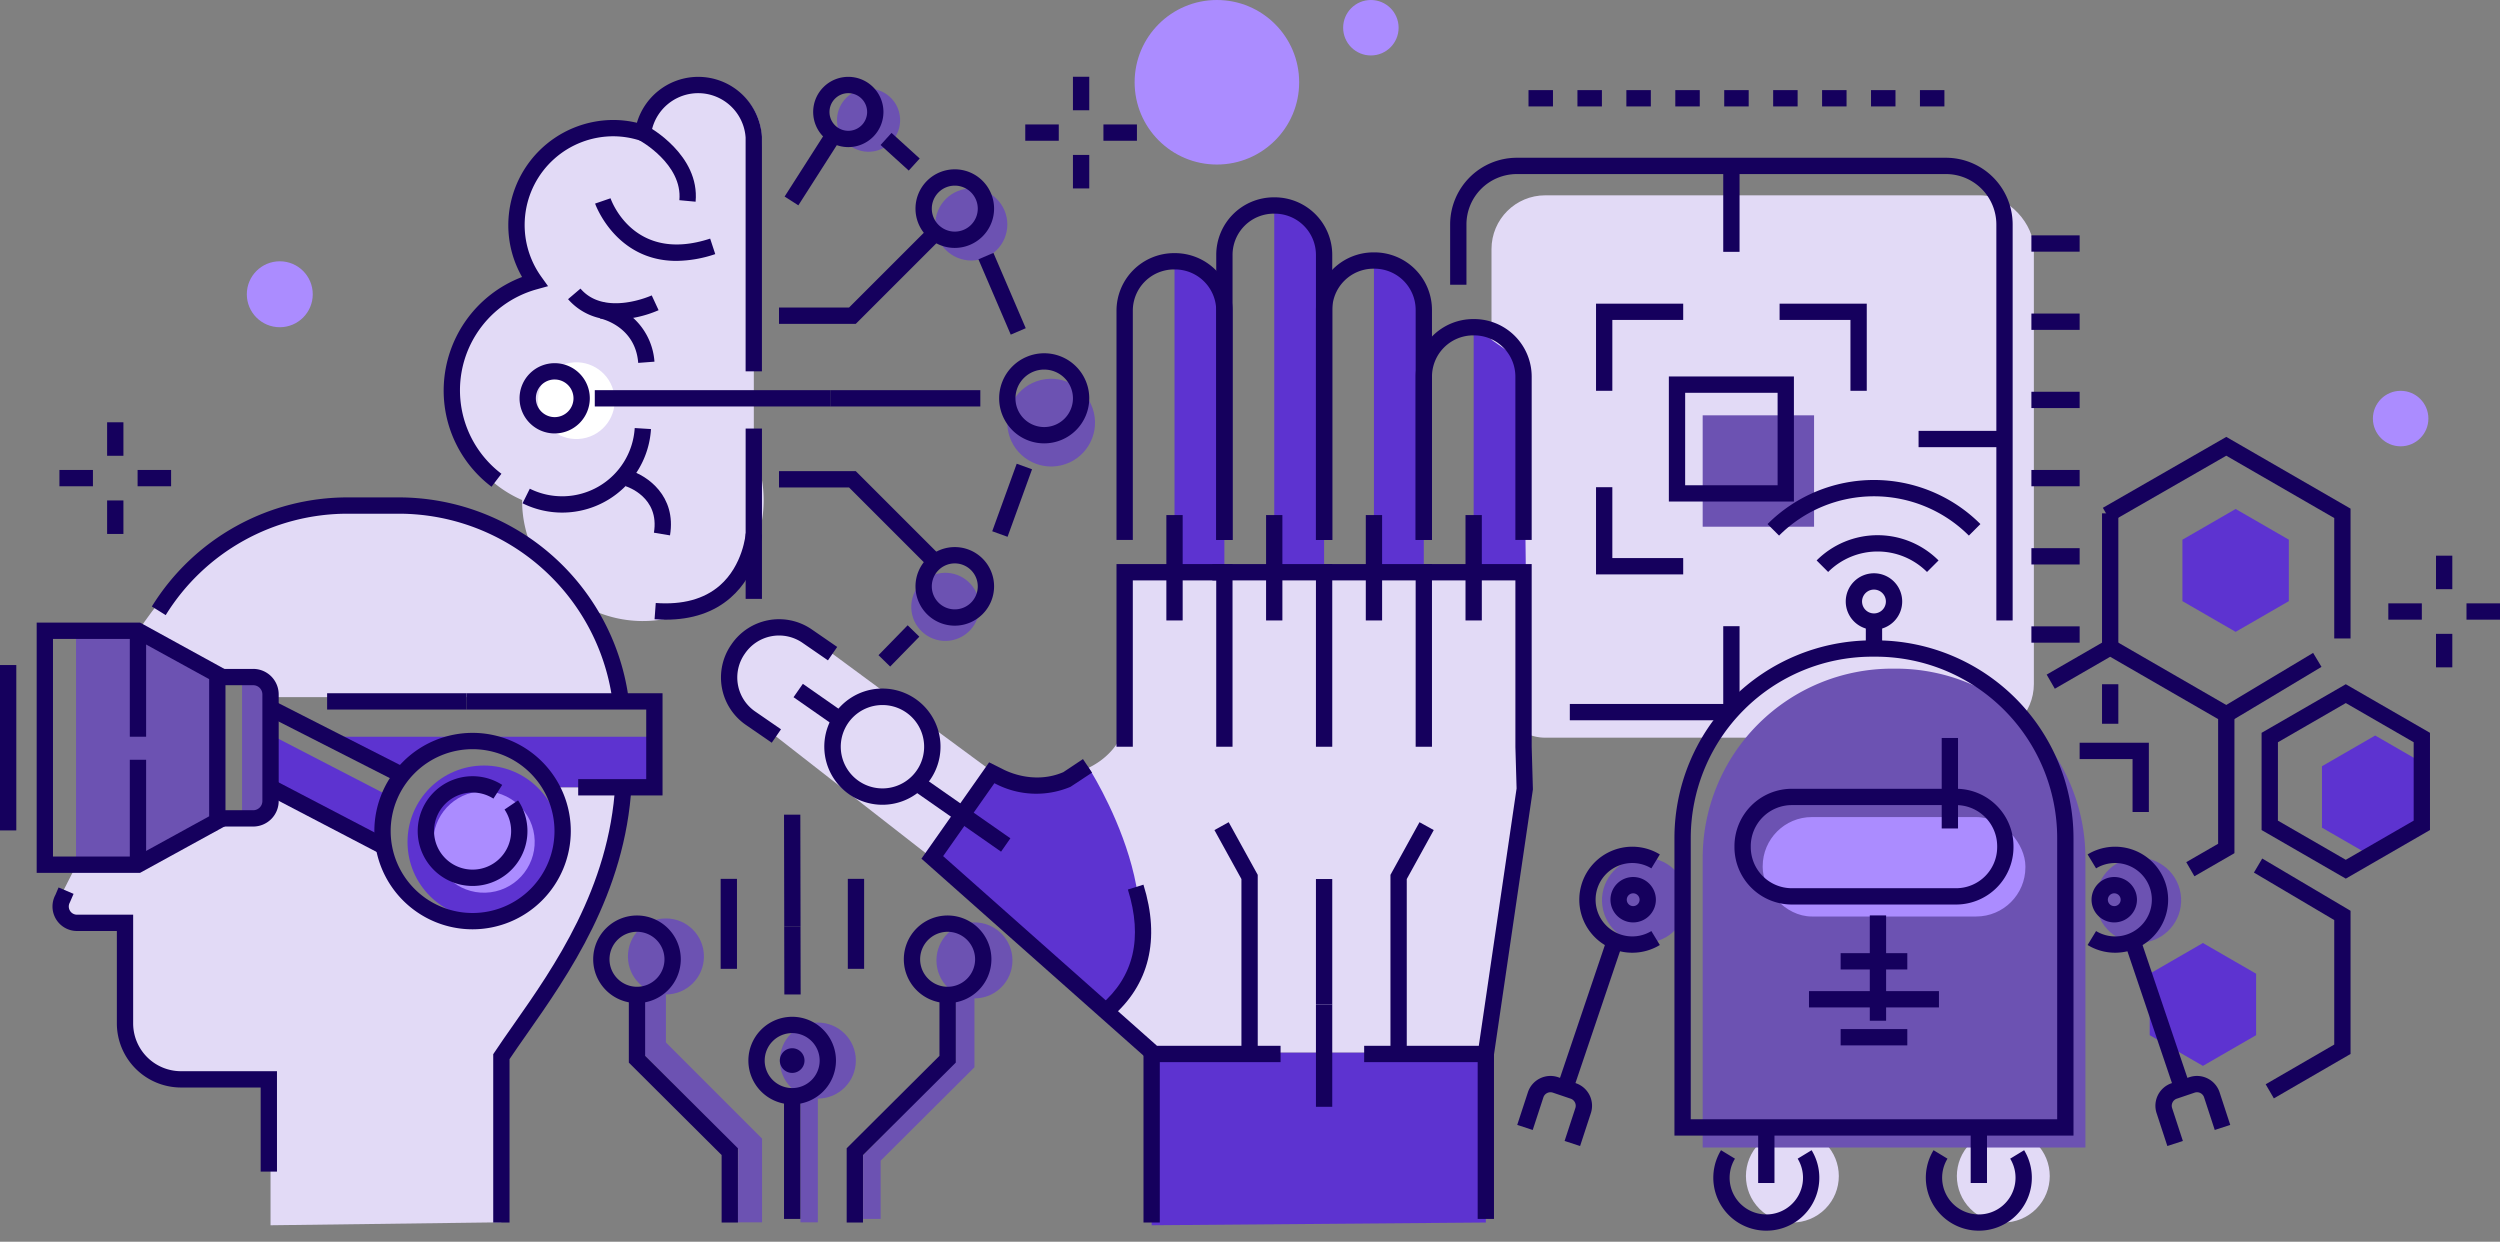<svg xmlns="http://www.w3.org/2000/svg" width="613.137" height="304.547" viewBox="0 0 613.137 304.547">
  <rect x="0" y="0" width="613.137" height="304.547" fill="#808080" stroke="none"/>
  <g id="Group_446" data-name="Group 446" transform="translate(-2253.188 515)">
    <g id="Group_209" data-name="Group 209" transform="translate(2064.554 -1074.998)">
      <rect id="Rectangle_97" data-name="Rectangle 97" width="133.019" height="133.019" rx="13.18" transform="translate(554.431 607.902)" fill="#e2daf6"/>
    </g>
    <g id="Group_211" data-name="Group 211" transform="translate(2064.554 -1074.998)">
      <path id="Path_3997" data-name="Path 3997" d="M254.984,860.5V825.664L230.6,824.5l-8.8-5.6-1.02-6.011-1.488-26.307-15.791-.66-1.056-4.084,4.833-9.507H222.47l18.55-9.66,11.593-1.167,2.333-7.833,27.5,13.776,3.5,8.316,12,10.159,11-.251,12.155-7.229L326.625,767l-2.789-13.914h18.443L340.746,765.5l-10.651,26.167L311.6,819v40.777Z" fill="#e2daf6"/>
    </g>
    <g id="Group_212" data-name="Group 212" transform="translate(2064.554 -1074.998)">
      <path id="Path_3998" data-name="Path 3998" d="M254.984,730.974h85.762l-4.269-17.121L323.2,696.174,301.3,685.99l-20.351-3.3-32,6.639L233.7,700.474s-7.5,8.44-11.127,14.274l13.353,7.334,9.024,4.249,9.62-.278Z" fill="#e2daf6"/>
    </g>
    <g id="Group_213" data-name="Group 213" transform="translate(2064.554 -1074.998)">
      <path id="Path_3999" data-name="Path 3999" d="M349.314,740.683H268.861l18.367,9.427,12.218-6.729H311.6l12.24,9.7h25.289Z" fill="#5d33d0"/>
    </g>
    <g id="Group_214" data-name="Group 214" transform="translate(2064.554 -1074.998)">
      <path id="Path_4000" data-name="Path 4000" d="M255.946,740.683l28.217,14.594L282.447,766.5l-26.5-12.332Z" fill="#5d33d0"/>
    </g>
    <g id="Group_215" data-name="Group 215" transform="translate(2064.554 -1074.998)">
      <circle id="Ellipse_31" data-name="Ellipse 31" cx="18.75" cy="18.75" r="18.75" transform="translate(288.578 747.748)" fill="#5d33d0"/>
    </g>
    <g id="Group_216" data-name="Group 216" transform="translate(2064.554 -1074.998)">
      <circle id="Ellipse_32" data-name="Ellipse 32" cx="12.441" cy="12.441" r="12.441" transform="translate(292.361 757.248) rotate(-13.283)" fill="#ab8cff"/>
    </g>
    <g id="Group_217" data-name="Group 217" transform="translate(2064.554 -1074.998)">
      <rect id="Rectangle_99" data-name="Rectangle 99" width="14.542" height="56.743" transform="translate(207.279 715.581)" fill="#6c52b2"/>
    </g>
    <g id="Group_218" data-name="Group 218" transform="translate(2064.554 -1074.998)">
      <path id="Path_4001" data-name="Path 4001" d="M220.071,771.363l21.862-7.7V725.382l-21.862-10.689Z" fill="#6c52b2"/>
    </g>
    <g id="Group_219" data-name="Group 219" transform="translate(2064.554 -1074.998)">
      <rect id="Rectangle_100" data-name="Rectangle 100" width="6.609" height="33.76" transform="translate(248.002 726.588)" fill="#6c52b2"/>
    </g>
    <g id="Group_220" data-name="Group 220" transform="translate(2064.554 -1074.998)">
      <path id="Path_4002" data-name="Path 4002" d="M550.058,760.711l13.452-1.293-1.224-110.564-12.228-8.6Z" fill="#5d33d0"/>
    </g>
    <g id="Group_221" data-name="Group 221" transform="translate(2064.554 -1074.998)">
      <path id="Path_4003" data-name="Path 4003" d="M525.6,624.08V751.15h12.228V636.369l-3.731-9.1Z" fill="#5d33d0"/>
    </g>
    <g id="Group_222" data-name="Group 222" transform="translate(2064.554 -1074.998)">
      <path id="Path_4004" data-name="Path 4004" d="M501.147,610.4V747.83h12.228V617.107l-7.729-5.881Z" fill="#5d33d0"/>
    </g>
    <g id="Group_223" data-name="Group 223" transform="translate(2064.554 -1074.998)">
      <path id="Path_4005" data-name="Path 4005" d="M476.69,622.81V746.883h12.228V632.075L482.8,624.08Z" fill="#5d33d0"/>
    </g>
    <g id="Group_224" data-name="Group 224" transform="translate(2064.554 -1074.998)">
      <path id="Path_4006" data-name="Path 4006" d="M562.585,700.481H464.446v37.85s-1.667,8.167-12.333,11.333a34.425,34.425,0,0,1-20-.333l-14.829,20.948,54.495,47.885h81.262l9.476-67.014Z" fill="#e2daf6"/>
    </g>
    <g id="Group_227" data-name="Group 227" transform="translate(2064.554 -1074.998)">
      <path id="Path_4007" data-name="Path 4007" d="M455.352,747.829s25.524,39.031,4.684,60.016l-42.752-37.566,15.234-22.45S440.008,757.328,455.352,747.829Z" fill="#5d33d0"/>
    </g>
    <g id="Group_228" data-name="Group 228" transform="translate(2064.554 -1074.998)">
      <path id="Path_4008" data-name="Path 4008" d="M416.2,769.657,370.065,733.68s-7.5-11.266,3.443-18.932,18.37,4.906,18.37,4.906l40.235,29.677Z" fill="#e2daf6"/>
    </g>
    <g id="Group_230" data-name="Group 230" transform="translate(2064.554 -1074.998)">
      <path id="Path_4009" data-name="Path 4009" d="M471.081,860.5V818.164h81.96v41.662Z" fill="#5d33d0"/>
    </g>
    <g id="Group_231" data-name="Group 231" transform="translate(2064.554 -1074.998)">
      <circle id="Ellipse_34" data-name="Ellipse 34" cx="11.391" cy="11.391" r="11.391" transform="translate(612.113 848.435) rotate(-45)" fill="#e2daf6"/>
    </g>
    <g id="Group_232" data-name="Group 232" transform="translate(2064.554 -1074.998)">
      <circle id="Ellipse_35" data-name="Ellipse 35" cx="11.391" cy="11.391" r="11.391" transform="translate(663.845 848.435) rotate(-45)" fill="#e2daf6"/>
    </g>
    <g id="Group_233" data-name="Group 233" transform="translate(2064.554 -1074.998)">
      <path id="Path_4010" data-name="Path 4010" d="M700.091,841.444H606.223V770.452a46.465,46.465,0,0,1,46.465-46.464h.938a46.465,46.465,0,0,1,46.465,46.464Z" fill="#6c52b2"/>
    </g>
    <g id="Group_234" data-name="Group 234" transform="translate(2064.554 -1074.998)">
      <rect id="Rectangle_103" data-name="Rectangle 103" width="64.432" height="24.387" rx="12.071" transform="translate(620.941 760.387)" fill="#ab8cff"/>
    </g>
    <g id="Group_235" data-name="Group 235" transform="translate(2064.554 -1074.998)">
      <path id="Path_4011" data-name="Path 4011" d="M373.511,694.416a29.665,29.665,0,0,0,0-23.448V601.229a14.263,14.263,0,1,0-26.371-9.694,25.012,25.012,0,0,0-27.74,37.673,28.542,28.542,0,0,0-2.724,53.424c0,.021,0,.04,0,.06a29.626,29.626,0,0,0,56.2,13.09l.632.392Z" fill="#e2daf6"/>
    </g>
    <g id="Group_236" data-name="Group 236" transform="translate(2064.554 -1074.998)">
      <circle id="Ellipse_36" data-name="Ellipse 36" cx="9.41" cy="9.41" r="9.41" transform="translate(319.189 650.482) rotate(-9.217)" fill="#fff"/>
    </g>
    <g id="Group_237" data-name="Group 237" transform="translate(2064.554 -1074.998)">
      <circle id="Ellipse_37" data-name="Ellipse 37" cx="7.743" cy="7.743" r="7.743" transform="matrix(0.987, -0.16, 0.16, 0.987, 392.771, 583.07)" fill="#6c52b2"/>
    </g>
    <g id="Group_238" data-name="Group 238" transform="translate(2064.554 -1074.998)">
      <circle id="Ellipse_38" data-name="Ellipse 38" cx="8.839" cy="8.839" r="8.839" transform="translate(415.3 619.835) rotate(-67.5)" fill="#6c52b2"/>
    </g>
    <g id="Group_239" data-name="Group 239" transform="translate(2064.554 -1074.998)">
      <circle id="Ellipse_39" data-name="Ellipse 39" cx="10.758" cy="10.758" r="10.758" transform="translate(433.495 655.654) rotate(-13.283)" fill="#6c52b2"/>
    </g>
    <g id="Group_240" data-name="Group 240" transform="translate(2064.554 -1074.998)">
      <circle id="Ellipse_40" data-name="Ellipse 40" cx="8.356" cy="8.356" r="8.356" transform="matrix(0.973, -0.23, 0.23, 0.973, 410.427, 702.624)" fill="#6c52b2"/>
    </g>
    <g id="Group_241" data-name="Group 241" transform="translate(2064.554 -1074.998)">
      <circle id="Ellipse_41" data-name="Ellipse 41" cx="9.322" cy="9.322" r="9.322" transform="translate(342.634 785.248)" fill="#6c52b2"/>
    </g>
    <g id="Group_242" data-name="Group 242" transform="translate(2064.554 -1074.998)">
      <circle id="Ellipse_42" data-name="Ellipse 42" cx="9.322" cy="9.322" r="9.322" transform="translate(418.301 786.218)" fill="#6c52b2"/>
    </g>
    <g id="Group_243" data-name="Group 243" transform="translate(2064.554 -1074.998)">
      <circle id="Ellipse_43" data-name="Ellipse 43" cx="9.322" cy="9.322" r="9.322" transform="translate(379.892 810.788)" fill="#6c52b2"/>
    </g>
    <g id="Group_244" data-name="Group 244" transform="translate(2064.554 -1074.998)">
      <path id="Path_4012" data-name="Path 4012" d="M351.957,803.893v11.772l23.578,23.578v20.532h-5.922l.083-17.943-22.875-22.937V801.456Z" fill="#6c52b2"/>
    </g>
    <g id="Group_245" data-name="Group 245" transform="translate(2064.554 -1074.998)">
      <path id="Path_4013" data-name="Path 4013" d="M384.946,830.615v29.159h4.269V827.581Z" fill="#6c52b2"/>
    </g>
    <g id="Group_246" data-name="Group 246" transform="translate(2064.554 -1074.998)">
      <path id="Path_4014" data-name="Path 4014" d="M422.946,805.456V820.11l-22.625,23.159v15.677h4.292V844.664l23.011-22.917V804.009Z" fill="#6c52b2"/>
    </g>
    <g id="Group_247" data-name="Group 247" transform="translate(2064.554 -1074.998)">
      <circle id="Ellipse_44" data-name="Ellipse 44" cx="10.458" cy="10.458" r="10.458" transform="translate(579.406 773.014) rotate(-13.282)" fill="#6c52b2"/>
    </g>
    <g id="Group_248" data-name="Group 248" transform="translate(2064.554 -1074.998)">
      <circle id="Ellipse_45" data-name="Ellipse 45" cx="10.458" cy="10.458" r="10.458" transform="translate(701.117 772.141) rotate(-9.217)" fill="#6c52b2"/>
    </g>
    <g id="Group_249" data-name="Group 249" transform="translate(2064.554 -1074.998)">
      <path id="Path_4015" data-name="Path 4015" d="M749.983,707.429l-13.048,7.534-13.049-7.534V692.362l13.049-7.534,13.048,7.534Z" fill="#5d33d0"/>
    </g>
    <g id="Group_250" data-name="Group 250" transform="translate(2064.554 -1074.998)">
      <path id="Path_4016" data-name="Path 4016" d="M741.957,813.876l-13.049,7.534-13.048-7.534V798.809l13.048-7.534,13.049,7.534Z" fill="#5d33d0"/>
    </g>
    <g id="Group_251" data-name="Group 251" transform="translate(2064.554 -1074.998)">
      <path id="Path_4017" data-name="Path 4017" d="M784.207,762.985l-13.049,7.533-13.048-7.533V747.918l13.048-7.534,13.049,7.534Z" fill="#5d33d0"/>
    </g>
    <g id="Group_252" data-name="Group 252" transform="translate(2064.554 -1074.998)">
      <rect id="Rectangle_104" data-name="Rectangle 104" width="27.32" height="27.32" transform="translate(606.223 661.858)" fill="#6c52b2"/>
    </g>
    <g id="Group_253" data-name="Group 253" transform="translate(2064.554 -1074.998)">
      <circle id="Ellipse_46" data-name="Ellipse 46" cx="20.177" cy="20.177" r="20.177" transform="translate(466.906 559.998)" fill="#ab8cff"/>
    </g>
    <g id="Group_254" data-name="Group 254" transform="translate(2064.554 -1074.998)">
      <circle id="Ellipse_47" data-name="Ellipse 47" cx="6.801" cy="6.801" r="6.801" transform="translate(518.048 559.998)" fill="#ab8cff"/>
    </g>
    <g id="Group_256" data-name="Group 256" transform="translate(2064.554 -1074.998)">
      <circle id="Ellipse_49" data-name="Ellipse 49" cx="8.086" cy="8.086" r="8.086" transform="translate(249.167 624.08)" fill="#ab8cff"/>
    </g>
    <g id="Group_258" data-name="Group 258" transform="translate(2064.554 -1074.998)">
      <circle id="Ellipse_51" data-name="Ellipse 51" cx="6.804" cy="6.804" r="6.804" transform="translate(770.6 655.849)" fill="#ab8cff"/>
    </g>
    <g id="Group_285" data-name="Group 285" transform="translate(2064.554 -1074.998)">
      <g id="Group_260" data-name="Group 260">
        <path id="Path_4018" data-name="Path 4018" d="M326.514,685.713a21.847,21.847,0,0,1-9.721-2.28l1.779-3.582A17.827,17.827,0,0,0,344.3,664.979l3.993.248a21.82,21.82,0,0,1-21.783,20.486Z" fill="#15005d"/>
      </g>
      <g id="Group_261" data-name="Group 261">
        <path id="Path_4019" data-name="Path 4019" d="M352.956,691.3l-3.946-.658c1.456-8.74-6.633-11.307-6.978-11.413l1.164-3.826C347.281,676.648,354.578,681.57,352.956,691.3Z" fill="#15005d"/>
      </g>
      <g id="Group_262" data-name="Group 262">
        <path id="Path_4020" data-name="Path 4020" d="M345.158,649c-.683-8.993-9.037-10.84-9.393-10.914l.793-3.921A16.051,16.051,0,0,1,349.146,648.7Z" fill="#15005d"/>
      </g>
      <g id="Group_263" data-name="Group 263">
        <path id="Path_4021" data-name="Path 4021" d="M339.587,638.388a14.662,14.662,0,0,1-11.634-5.017L331,630.777c5.9,6.919,17.36,1.722,17.475,1.669l1.682,3.629A27.781,27.781,0,0,1,339.587,638.388Z" fill="#15005d"/>
      </g>
      <g id="Group_264" data-name="Group 264">
        <rect id="Rectangle_105" data-name="Rectangle 105" width="4" height="41.774" transform="translate(371.507 665.103)" fill="#15005d"/>
      </g>
      <g id="Group_265" data-name="Group 265">
        <path id="Path_4022" data-name="Path 4022" d="M309.18,679.373a29.536,29.536,0,0,1-11.734-23.639,29.834,29.834,0,0,1,19.23-27.8A25.54,25.54,0,0,1,313.3,615.21a25.816,25.816,0,0,1,25.787-25.787,24.865,24.865,0,0,1,5.75.689,15.71,15.71,0,0,1,14.082-11.236,15.657,15.657,0,0,1,16.581,14.68l0,.121v57.4h-4V593.739a11.661,11.661,0,0,0-23.183-.852L348,595.25l-2.27-.736a21.508,21.508,0,0,0-6.636-1.091,21.759,21.759,0,0,0-17.713,34.436l1.665,2.325-2.754.766a25.7,25.7,0,0,0-8.68,45.243Z" fill="#15005d"/>
      </g>
      <g id="Group_266" data-name="Group 266">
        <path id="Path_4023" data-name="Path 4023" d="M396.687,596.077a8.616,8.616,0,1,1,8.615-8.615A8.625,8.625,0,0,1,396.687,596.077Zm0-13.231a4.616,4.616,0,1,0,4.615,4.616A4.621,4.621,0,0,0,396.687,582.846Z" fill="#15005d"/>
      </g>
      <g id="Group_267" data-name="Group 267">
        <path id="Path_4024" data-name="Path 4024" d="M324.671,666.3a8.615,8.615,0,1,1,8.615-8.615A8.626,8.626,0,0,1,324.671,666.3Zm0-13.231a4.615,4.615,0,1,0,4.615,4.616A4.622,4.622,0,0,0,324.671,653.072Z" fill="#15005d"/>
      </g>
      <g id="Group_268" data-name="Group 268">
        <path id="Path_4025" data-name="Path 4025" d="M444.729,668.737a11.049,11.049,0,1,1,11.05-11.049A11.062,11.062,0,0,1,444.729,668.737Zm0-18.1a7.049,7.049,0,1,0,7.05,7.05A7.057,7.057,0,0,0,444.729,650.638Z" fill="#15005d"/>
      </g>
      <g id="Group_269" data-name="Group 269">
        <rect id="Rectangle_106" data-name="Rectangle 106" width="36.817" height="4" transform="translate(392.246 655.688)" fill="#15005d"/>
      </g>
      <g id="Group_270" data-name="Group 270">
        <rect id="Rectangle_107" data-name="Rectangle 107" width="57.736" height="4" transform="translate(334.509 655.688)" fill="#15005d"/>
      </g>
      <g id="Group_273" data-name="Group 273">
        <g id="Group_271" data-name="Group 271">
          <path id="Path_4026" data-name="Path 4026" d="M422.8,620.8a9.637,9.637,0,1,1,9.637-9.637A9.648,9.648,0,0,1,422.8,620.8Zm0-15.274a5.637,5.637,0,1,0,5.637,5.637A5.643,5.643,0,0,0,422.8,605.526Z" fill="#15005d"/>
        </g>
        <g id="Group_272" data-name="Group 272">
          <path id="Path_4027" data-name="Path 4027" d="M398.516,639.428H379.688v-4H396.86L416.6,615.692l2.828,2.828Z" fill="#15005d"/>
        </g>
      </g>
      <g id="Group_276" data-name="Group 276">
        <g id="Group_274" data-name="Group 274">
          <path id="Path_4028" data-name="Path 4028" d="M422.8,713.447a9.637,9.637,0,1,1,9.637-9.636A9.647,9.647,0,0,1,422.8,713.447Zm0-15.273a5.637,5.637,0,1,0,5.637,5.637A5.642,5.642,0,0,0,422.8,698.174Z" fill="#15005d"/>
        </g>
        <g id="Group_275" data-name="Group 275">
          <path id="Path_4029" data-name="Path 4029" d="M416.6,699.281,396.86,679.546H379.688v-4h18.828l20.907,20.907Z" fill="#15005d"/>
        </g>
      </g>
      <g id="Group_277" data-name="Group 277">
        <path id="Path_4030" data-name="Path 4030" d="M359.234,609.467l-3.982-.371c.828-8.866-9.75-14.666-9.857-14.724l1.9-3.521C347.823,591.137,360.306,597.994,359.234,609.467Z" fill="#15005d"/>
      </g>
      <g id="Group_278" data-name="Group 278">
        <path id="Path_4031" data-name="Path 4031" d="M354.519,623.983c-14.934,0-19.878-13.889-19.934-14.056l3.783-1.3c.23.656,5.81,16.012,24.434,9.892l1.25,3.8A30.476,30.476,0,0,1,354.519,623.983Z" fill="#15005d"/>
      </g>
      <g id="Group_279" data-name="Group 279">
        <path id="Path_4032" data-name="Path 4032" d="M351.912,711.974q-1.341,0-2.745-.1l.294-3.988c6.565.476,11.833-.944,15.652-4.242,5.774-4.99,6.4-12.729,6.4-12.807l3.99.273c-.025.382-.709,9.421-7.739,15.526C363.678,710.183,358.354,711.974,351.912,711.974Z" fill="#15005d"/>
      </g>
      <g id="Group_280" data-name="Group 280">
        <rect id="Rectangle_108" data-name="Rectangle 108" width="19.281" height="4.001" transform="translate(381.062 608.203) rotate(-57.419)" fill="#15005d"/>
      </g>
      <g id="Group_281" data-name="Group 281">
        <rect id="Rectangle_109" data-name="Rectangle 109" width="4" height="20.101" transform="translate(428.6 623.598) rotate(-23.225)" fill="#15005d"/>
      </g>
      <g id="Group_282" data-name="Group 282">
        <rect id="Rectangle_110" data-name="Rectangle 110" width="17.617" height="3.999" transform="translate(431.982 690.291) rotate(-70.071)" fill="#15005d"/>
      </g>
      <g id="Group_283" data-name="Group 283">
        <rect id="Rectangle_111" data-name="Rectangle 111" width="10.243" height="4" transform="translate(404.088 720.684) rotate(-45.712)" fill="#15005d"/>
      </g>
      <g id="Group_284" data-name="Group 284">
        <rect id="Rectangle_112" data-name="Rectangle 112" width="4" height="9.336" transform="translate(404.596 595.558) rotate(-47.764)" fill="#15005d"/>
      </g>
    </g>
    <g id="Group_306" data-name="Group 306" transform="translate(2064.554 -1074.998)">
      <g id="Group_286" data-name="Group 286">
        <rect id="Rectangle_113" data-name="Rectangle 113" width="39.629" height="4" transform="translate(573.638 732.648)" fill="#15005d"/>
      </g>
      <g id="Group_287" data-name="Group 287">
        <path id="Path_4033" data-name="Path 4033" d="M682.248,712.168h-4V615.042a12.367,12.367,0,0,0-12.354-12.353H560.64a12.366,12.366,0,0,0-12.352,12.353v14.787h-4V615.042a16.371,16.371,0,0,1,16.352-16.353H665.894a16.371,16.371,0,0,1,16.354,16.353Z" fill="#15005d"/>
      </g>
      <g id="Group_288" data-name="Group 288">
        <path id="Path_4034" data-name="Path 4034" d="M665.51,586.1h-6v-4h6Zm-12,0h-6v-4h6Zm-12,0h-6v-4h6Zm-12,0h-6v-4h6Zm-12,0h-6v-4h6Zm-12,0h-6v-4h6Zm-12,0h-6v-4h6Zm-12,0h-6v-4h6Zm-12,0h-6v-4h6Z" fill="#15005d"/>
      </g>
      <g id="Group_295" data-name="Group 295">
        <g id="Group_289" data-name="Group 289">
          <rect id="Rectangle_114" data-name="Rectangle 114" width="11.831" height="4" transform="translate(686.844 617.721)" fill="#15005d"/>
        </g>
        <g id="Group_290" data-name="Group 290">
          <rect id="Rectangle_115" data-name="Rectangle 115" width="11.831" height="4" transform="translate(686.844 636.9)" fill="#15005d"/>
        </g>
        <g id="Group_291" data-name="Group 291">
          <rect id="Rectangle_116" data-name="Rectangle 116" width="11.831" height="4" transform="translate(686.844 656.079)" fill="#15005d"/>
        </g>
        <g id="Group_292" data-name="Group 292">
          <rect id="Rectangle_117" data-name="Rectangle 117" width="11.831" height="4" transform="translate(686.844 675.259)" fill="#15005d"/>
        </g>
        <g id="Group_293" data-name="Group 293">
          <rect id="Rectangle_118" data-name="Rectangle 118" width="11.831" height="4" transform="translate(686.844 694.438)" fill="#15005d"/>
        </g>
        <g id="Group_294" data-name="Group 294">
          <rect id="Rectangle_119" data-name="Rectangle 119" width="11.831" height="4" transform="translate(686.844 713.617)" fill="#15005d"/>
        </g>
      </g>
      <g id="Group_297" data-name="Group 297">
        <g id="Group_296" data-name="Group 296">
          <rect id="Rectangle_120" data-name="Rectangle 120" width="21.074" height="4" transform="translate(659.173 665.669)" fill="#15005d"/>
        </g>
      </g>
      <g id="Group_300" data-name="Group 300">
        <g id="Group_298" data-name="Group 298">
          <rect id="Rectangle_121" data-name="Rectangle 121" width="4" height="21.074" transform="translate(611.267 600.688)" fill="#15005d"/>
        </g>
        <g id="Group_299" data-name="Group 299">
          <rect id="Rectangle_122" data-name="Rectangle 122" width="4" height="21.073" transform="translate(611.267 713.575)" fill="#15005d"/>
        </g>
      </g>
      <g id="Group_304" data-name="Group 304">
        <g id="Group_301" data-name="Group 301">
          <path id="Path_4035" data-name="Path 4035" d="M584.067,655.849h-4V634.47h21.38v4h-17.38Z" fill="#15005d"/>
        </g>
        <g id="Group_302" data-name="Group 302">
          <path id="Path_4036" data-name="Path 4036" d="M646.466,655.849h-4V638.47H625.088v-4h21.379Z" fill="#15005d"/>
        </g>
        <g id="Group_303" data-name="Group 303">
          <path id="Path_4037" data-name="Path 4037" d="M601.447,700.868h-21.38V679.489h4v17.379h17.38Z" fill="#15005d"/>
        </g>
      </g>
      <g id="Group_305" data-name="Group 305">
        <path id="Path_4038" data-name="Path 4038" d="M628.6,683.007H597.929V652.331H628.6Zm-26.676-4H624.6V656.331H601.929Z" fill="#15005d"/>
      </g>
    </g>
    <g id="Group_334" data-name="Group 334" transform="translate(2064.554 -1074.998)">
      <g id="Group_307" data-name="Group 307">
        <path id="Path_4039" data-name="Path 4039" d="M697.169,838.508H599.3V765.517a48.52,48.52,0,0,1,48.465-48.465h.939a48.52,48.52,0,0,1,48.465,48.465Zm-93.869-4h89.869V765.517A44.516,44.516,0,0,0,648.7,721.052h-.939A44.516,44.516,0,0,0,603.3,765.517Z" fill="#15005d"/>
      </g>
      <g id="Group_310" data-name="Group 310">
        <g id="Group_308" data-name="Group 308">
          <path id="Path_4040" data-name="Path 4040" d="M621.832,861.826a12.984,12.984,0,0,1-11.109-19.733l3.418,2.076a9,9,0,1,0,15.38,0l3.418-2.076a12.983,12.983,0,0,1-11.107,19.733Z" fill="#15005d"/>
        </g>
        <g id="Group_309" data-name="Group 309">
          <rect id="Rectangle_123" data-name="Rectangle 123" width="4" height="13.628" transform="translate(619.832 836.508)" fill="#15005d"/>
        </g>
      </g>
      <g id="Group_313" data-name="Group 313">
        <g id="Group_311" data-name="Group 311">
          <path id="Path_4041" data-name="Path 4041" d="M673.954,861.826a12.984,12.984,0,0,1-11.109-19.733l3.418,2.076a9,9,0,1,0,15.38,0l3.418-2.076a12.983,12.983,0,0,1-11.107,19.733Z" fill="#15005d"/>
        </g>
        <g id="Group_312" data-name="Group 312">
          <rect id="Rectangle_124" data-name="Rectangle 124" width="4" height="13.628" transform="translate(671.954 836.508)" fill="#15005d"/>
        </g>
      </g>
      <g id="Group_314" data-name="Group 314">
        <path id="Path_4042" data-name="Path 4042" d="M668.379,781.838H628.09a14.088,14.088,0,0,1-14.072-14.071v-.245a14.088,14.088,0,0,1,14.072-14.071h40.289a14.088,14.088,0,0,1,14.072,14.071v.245A14.088,14.088,0,0,1,668.379,781.838ZM628.09,757.451a10.083,10.083,0,0,0-10.072,10.071v.245a10.083,10.083,0,0,0,10.072,10.071h40.289a10.083,10.083,0,0,0,10.072-10.071v-.245a10.083,10.083,0,0,0-10.072-10.071Z" fill="#15005d"/>
      </g>
      <g id="Group_318" data-name="Group 318">
        <g id="Group_315" data-name="Group 315">
          <rect id="Rectangle_125" data-name="Rectangle 125" width="16.349" height="4" transform="translate(640.06 793.765)" fill="#15005d"/>
        </g>
        <g id="Group_316" data-name="Group 316">
          <rect id="Rectangle_126" data-name="Rectangle 126" width="16.349" height="4" transform="translate(640.06 812.383)" fill="#15005d"/>
        </g>
        <g id="Group_317" data-name="Group 317">
          <rect id="Rectangle_127" data-name="Rectangle 127" width="31.874" height="4" transform="translate(632.297 803.073)" fill="#15005d"/>
        </g>
      </g>
      <g id="Group_319" data-name="Group 319">
        <rect id="Rectangle_128" data-name="Rectangle 128" width="4" height="5.766" transform="translate(646.235 713.286)" fill="#15005d"/>
      </g>
      <g id="Group_320" data-name="Group 320">
        <path id="Path_4043" data-name="Path 4043" d="M648.235,714.442a6.922,6.922,0,1,1,6.922-6.922A6.93,6.93,0,0,1,648.235,714.442Zm0-9.844a2.922,2.922,0,1,0,2.922,2.922A2.925,2.925,0,0,0,648.235,704.6Z" fill="#15005d"/>
      </g>
      <g id="Group_323" data-name="Group 323">
        <g id="Group_321" data-name="Group 321">
          <path id="Path_4044" data-name="Path 4044" d="M637,700.277l-2.828-2.828a21.146,21.146,0,0,1,29.9,0l-2.828,2.828a17.148,17.148,0,0,0-24.247,0Z" fill="#15005d"/>
        </g>
        <g id="Group_322" data-name="Group 322">
          <path id="Path_4045" data-name="Path 4045" d="M624.959,691.356l-2.829-2.828a36.923,36.923,0,0,1,52.21,0l-2.829,2.829a32.921,32.921,0,0,0-46.552,0Z" fill="#15005d"/>
        </g>
      </g>
      <g id="Group_328" data-name="Group 328">
        <g id="Group_324" data-name="Group 324">
          <path id="Path_4046" data-name="Path 4046" d="M588.983,793.658a13,13,0,1,1,6.733-24.109l-2.076,3.42a9,9,0,1,0,0,15.377l2.076,3.42A12.98,12.98,0,0,1,588.983,793.658Z" fill="#15005d"/>
        </g>
        <g id="Group_325" data-name="Group 325">
          <rect id="Rectangle_129" data-name="Rectangle 129" width="38.179" height="4" transform="translate(570.565 826.315) rotate(-71.318)" fill="#15005d"/>
        </g>
        <g id="Group_326" data-name="Group 326">
          <path id="Path_4047" data-name="Path 4047" d="M589.178,786.226a5.569,5.569,0,1,1,5.569-5.569A5.574,5.574,0,0,1,589.178,786.226Zm0-7.137a1.569,1.569,0,1,0,1.569,1.568A1.569,1.569,0,0,0,589.178,779.089Z" fill="#15005d"/>
        </g>
        <g id="Group_327" data-name="Group 327">
          <path id="Path_4048" data-name="Path 4048" d="M576.16,841.067l-3.8-1.243,2.624-8.026a1.832,1.832,0,0,0-1.14-2.345l-4.36-1.477a1.83,1.83,0,0,0-2.324,1.147l-2.618,8.007-3.8-1.244,2.625-8.027a5.832,5.832,0,0,1,7.4-3.672l4.359,1.477a5.833,5.833,0,0,1,3.653,7.4Z" fill="#15005d"/>
        </g>
      </g>
      <g id="Group_333" data-name="Group 333">
        <g id="Group_329" data-name="Group 329">
          <path id="Path_4049" data-name="Path 4049" d="M707.362,793.658a12.986,12.986,0,0,1-6.734-1.892l2.077-3.42a9,9,0,1,0,0-15.377l-2.077-3.42a13,13,0,1,1,6.734,24.109Z" fill="#15005d"/>
        </g>
        <g id="Group_330" data-name="Group 330">
          <rect id="Rectangle_130" data-name="Rectangle 130" width="4" height="38.178" transform="matrix(0.947, -0.32, 0.32, 0.947, 709.762, 791.429)" fill="#15005d"/>
        </g>
        <g id="Group_331" data-name="Group 331">
          <path id="Path_4050" data-name="Path 4050" d="M707.167,786.226a5.569,5.569,0,1,1,5.568-5.569A5.575,5.575,0,0,1,707.167,786.226Zm0-7.137a1.569,1.569,0,1,0,1.568,1.568A1.569,1.569,0,0,0,707.167,779.089Z" fill="#15005d"/>
        </g>
        <g id="Group_332" data-name="Group 332">
          <path id="Path_4051" data-name="Path 4051" d="M720.185,841.067l-2.624-8.027a5.833,5.833,0,0,1,3.66-7.376l4.36-1.477a5.843,5.843,0,0,1,7.4,3.652l2.631,8.048-3.8,1.242-2.624-8.026a1.827,1.827,0,0,0-2.318-1.127l-4.36,1.477a1.831,1.831,0,0,0-1.147,2.323l2.631,8.048Z" fill="#15005d"/>
        </g>
      </g>
    </g>
    <g id="Group_349" data-name="Group 349" transform="translate(2064.554 -1074.998)">
      <g id="Group_335" data-name="Group 335">
        <path id="Path_4052" data-name="Path 4052" d="M256.566,847.331h-4V826.715H233.019a15.744,15.744,0,0,1-15.725-15.727V788.33h-9.777a6.009,6.009,0,0,1-5.288-8.863L203,777.65l3.68,1.569-.914,2.111a2.01,2.01,0,0,0,1.748,3h13.777v26.658a11.739,11.739,0,0,0,11.725,11.727h23.547Z" fill="#15005d"/>
      </g>
      <g id="Group_336" data-name="Group 336">
        <path id="Path_4053" data-name="Path 4053" d="M338.765,731.253a52.9,52.9,0,0,0-52.18-45.266H274.038a52.44,52.44,0,0,0-44.762,24.871l-3.4-2.116a56.42,56.42,0,0,1,48.157-26.755h12.547a56.924,56.924,0,0,1,56.141,48.707Z" fill="#15005d"/>
      </g>
      <g id="Group_337" data-name="Group 337">
        <path id="Path_4054" data-name="Path 4054" d="M313.6,859.826h-4V818.547l.333-.5c1.381-2.084,2.956-4.331,4.624-6.709,9.924-14.154,23.517-33.538,24.977-58.99l3.994.228c-1.525,26.589-15.5,46.512-25.7,61.058-1.518,2.165-2.959,4.221-4.232,6.122Z" fill="#15005d"/>
      </g>
      <g id="Group_338" data-name="Group 338">
        <rect id="Rectangle_131" data-name="Rectangle 131" width="34.171" height="4" transform="translate(268.861 730.019)" fill="#15005d"/>
      </g>
      <g id="Group_339" data-name="Group 339">
        <path id="Path_4055" data-name="Path 4055" d="M351.125,755.084H330.438v-4h16.686V734.019H303.032v-4h48.093Z" fill="#15005d"/>
      </g>
      <g id="Group_340" data-name="Group 340">
        <path id="Path_4056" data-name="Path 4056" d="M304.536,787.915a24.089,24.089,0,1,1,24.089-24.089A24.117,24.117,0,0,1,304.536,787.915Zm0-44.178a20.089,20.089,0,1,0,20.089,20.089A20.112,20.112,0,0,0,304.536,743.737Z" fill="#15005d"/>
      </g>
      <g id="Group_341" data-name="Group 341">
        <path id="Path_4057" data-name="Path 4057" d="M304.536,777.283a13.457,13.457,0,1,1,7.271-24.781l-2.164,3.363a9.453,9.453,0,1,0,2.733,2.67l3.312-2.242a13.458,13.458,0,0,1-11.152,20.99Z" fill="#15005d"/>
      </g>
      <g id="Group_342" data-name="Group 342">
        <path id="Path_4058" data-name="Path 4058" d="M250.732,762.711H241.02v-4h9.712a2.254,2.254,0,0,0,2.252-2.252V730.3a2.254,2.254,0,0,0-2.252-2.251H241.02v-4h9.712a6.258,6.258,0,0,1,6.252,6.251v26.155A6.26,6.26,0,0,1,250.732,762.711Z" fill="#15005d"/>
      </g>
      <g id="Group_343" data-name="Group 343">
        <path id="Path_4059" data-name="Path 4059" d="M222.983,774.069H197.63V712.693h25.353L243.932,724.2v38.367Zm-21.353-4h20.328l17.974-9.872V726.566l-17.974-9.873H201.63Z" fill="#15005d"/>
      </g>
      <g id="Group_344" data-name="Group 344">
        <rect id="Rectangle_132" data-name="Rectangle 132" width="4" height="40.56" transform="translate(188.633 723.102)" fill="#15005d"/>
      </g>
      <g id="Group_345" data-name="Group 345">
        <rect id="Rectangle_133" data-name="Rectangle 133" width="4.001" height="31.395" transform="translate(254.02 754.858) rotate(-62.435)" fill="#15005d"/>
      </g>
      <g id="Group_346" data-name="Group 346">
        <rect id="Rectangle_134" data-name="Rectangle 134" width="4" height="36.222" transform="translate(254.039 735.462) rotate(-63.025)" fill="#15005d"/>
      </g>
      <g id="Group_347" data-name="Group 347">
        <rect id="Rectangle_135" data-name="Rectangle 135" width="4" height="25.989" transform="translate(220.47 714.693)" fill="#15005d"/>
      </g>
      <g id="Group_348" data-name="Group 348">
        <rect id="Rectangle_136" data-name="Rectangle 136" width="4" height="25.989" transform="translate(220.47 746.335)" fill="#15005d"/>
      </g>
    </g>
    <g id="Group_374" data-name="Group 374" transform="translate(2064.554 -1074.998)">
      <g id="Group_350" data-name="Group 350">
        <path id="Path_4060" data-name="Path 4060" d="M554.768,820.49H523.2v-4h28.117l9.268-63.127-.293-10.164V702.344H537.831v-4h26.456v44.8l.3,10.456Z" fill="#15005d"/>
      </g>
      <g id="Group_351" data-name="Group 351">
        <path id="Path_4061" data-name="Path 4061" d="M490.919,743.142h-4v-40.8H466.462v40.8h-4v-44.8h28.456Z" fill="#15005d"/>
      </g>
      <g id="Group_352" data-name="Group 352">
        <path id="Path_4062" data-name="Path 4062" d="M515.375,743.142h-4v-40.8h-25.4v-4h29.4Z" fill="#15005d"/>
      </g>
      <g id="Group_353" data-name="Group 353">
        <path id="Path_4063" data-name="Path 4063" d="M539.831,743.142h-4v-40.8H513.375v-4h26.456Z" fill="#15005d"/>
      </g>
      <g id="Group_354" data-name="Group 354">
        <path id="Path_4064" data-name="Path 4064" d="M490.919,692.426h-4v-56.24a10.117,10.117,0,0,0-10.106-10.106h-.245a10.117,10.117,0,0,0-10.106,10.106v56.24h-4v-56.24a14.123,14.123,0,0,1,14.106-14.106h.245a14.123,14.123,0,0,1,14.106,14.106Z" fill="#15005d"/>
      </g>
      <g id="Group_355" data-name="Group 355">
        <path id="Path_4065" data-name="Path 4065" d="M515.375,692.426h-4V622.5A10.118,10.118,0,0,0,501.269,612.4h-.245a10.117,10.117,0,0,0-10.1,10.106v69.922h-4V622.5a14.122,14.122,0,0,1,14.1-14.106h.245A14.123,14.123,0,0,1,515.375,622.5Z" fill="#15005d"/>
      </g>
      <g id="Group_356" data-name="Group 356">
        <path id="Path_4066" data-name="Path 4066" d="M539.831,692.426h-4V636a10.118,10.118,0,0,0-10.106-10.106h-.245A10.117,10.117,0,0,0,515.375,636v56.43h-4V636a14.122,14.122,0,0,1,14.1-14.106h.245A14.123,14.123,0,0,1,539.831,636Z" fill="#15005d"/>
      </g>
      <g id="Group_357" data-name="Group 357">
        <path id="Path_4067" data-name="Path 4067" d="M564.287,692.426h-4V652.358a10.118,10.118,0,0,0-10.107-10.106h-.244a10.117,10.117,0,0,0-10.1,10.106v40.068h-4V652.358a14.122,14.122,0,0,1,14.1-14.106h.244a14.122,14.122,0,0,1,14.107,14.106Z" fill="#15005d"/>
      </g>
      <g id="Group_358" data-name="Group 358">
        <path id="Path_4068" data-name="Path 4068" d="M377.908,742.156l-6.308-4.347a14.122,14.122,0,0,1-3.694-19.6l.14-.2a14.123,14.123,0,0,1,19.6-3.7l6.315,4.353-2.269,3.293-6.308-4.348a10.12,10.12,0,0,0-14.036,2.659l-.139.2a10.117,10.117,0,0,0,2.653,14.041l6.315,4.353Z" fill="#15005d"/>
      </g>
      <g id="Group_359" data-name="Group 359">
        <rect id="Rectangle_137" data-name="Rectangle 137" width="4" height="25.848" transform="translate(474.69 686.32)" fill="#15005d"/>
      </g>
      <g id="Group_360" data-name="Group 360">
        <rect id="Rectangle_138" data-name="Rectangle 138" width="3.999" height="25.847" transform="translate(412.957 754.077) rotate(-55.075)" fill="#15005d"/>
      </g>
      <g id="Group_361" data-name="Group 361">
        <rect id="Rectangle_139" data-name="Rectangle 139" width="4" height="12.567" transform="translate(383.25 730.99) rotate(-55.073)" fill="#15005d"/>
      </g>
      <g id="Group_362" data-name="Group 362">
        <rect id="Rectangle_140" data-name="Rectangle 140" width="4" height="25.848" transform="translate(499.146 686.32)" fill="#15005d"/>
      </g>
      <g id="Group_363" data-name="Group 363">
        <rect id="Rectangle_141" data-name="Rectangle 141" width="4" height="25.848" transform="translate(523.602 686.32)" fill="#15005d"/>
      </g>
      <g id="Group_364" data-name="Group 364">
        <rect id="Rectangle_142" data-name="Rectangle 142" width="4" height="25.848" transform="translate(548.058 686.32)" fill="#15005d"/>
      </g>
      <g id="Group_365" data-name="Group 365">
        <path id="Path_4069" data-name="Path 4069" d="M405.029,757.371a14.251,14.251,0,1,1,1.4-.067C405.958,757.349,405.492,757.371,405.029,757.371Zm.035-24.458c-.329,0-.659.016-.993.048a10.223,10.223,0,1,0,.993-.048Z" fill="#15005d"/>
      </g>
      <g id="Group_366" data-name="Group 366">
        <path id="Path_4070" data-name="Path 4070" d="M533.65,818.49h-4V774.562l7.121-12.915,3.5,1.932-6.623,12.013Z" fill="#15005d"/>
      </g>
      <g id="Group_367" data-name="Group 367">
        <path id="Path_4071" data-name="Path 4071" d="M497.1,818.49h-4v-42.9l-6.623-12.013,3.5-1.932,7.121,12.915Z" fill="#15005d"/>
      </g>
      <g id="Group_368" data-name="Group 368">
        <rect id="Rectangle_143" data-name="Rectangle 143" width="4" height="25.103" transform="translate(511.375 806.343)" fill="#15005d"/>
      </g>
      <g id="Group_369" data-name="Group 369">
        <rect id="Rectangle_144" data-name="Rectangle 144" width="4" height="30.758" transform="translate(511.375 775.585)" fill="#15005d"/>
      </g>
      <g id="Group_370" data-name="Group 370">
        <path id="Path_4072" data-name="Path 4072" d="M502.7,820.49H470.88l-56.258-49.9,16.6-23.629,3.535,1.771c1.755.879,7.968,3.506,14.658.643l4.825-3.212,2.216,3.33-5.276,3.476a21.641,21.641,0,0,1-18.214-.66l-.453-.227-12.569,17.885L472.4,816.49h30.3Z" fill="#15005d"/>
      </g>
      <g id="Group_371" data-name="Group 371">
        <path id="Path_4073" data-name="Path 4073" d="M461.127,809.547l-2.583-3.053c8.165-6.911,10.421-16.445,6.707-28.336l3.818-1.193C473.249,790.346,470.5,801.612,461.127,809.547Z" fill="#15005d"/>
      </g>
      <g id="Group_372" data-name="Group 372">
        <rect id="Rectangle_145" data-name="Rectangle 145" width="4" height="40.455" transform="translate(551.041 818.49)" fill="#15005d"/>
      </g>
      <g id="Group_373" data-name="Group 373">
        <rect id="Rectangle_146" data-name="Rectangle 146" width="4" height="41.336" transform="translate(469.081 818.49)" fill="#15005d"/>
      </g>
    </g>
    <g id="Group_386" data-name="Group 386" transform="translate(2064.554 -1074.998)">
      <g id="Group_375" data-name="Group 375">
        <path id="Path_4074" data-name="Path 4074" d="M385.944,820.11a3.026,3.026,0,1,1-3.026-3.026A3.026,3.026,0,0,1,385.944,820.11Z" fill="#15005d"/>
      </g>
      <g id="Group_376" data-name="Group 376">
        <path id="Path_4075" data-name="Path 4075" d="M382.919,830.852A10.741,10.741,0,1,1,393.66,820.11,10.755,10.755,0,0,1,382.919,830.852Zm0-17.483a6.741,6.741,0,1,0,6.741,6.741A6.75,6.75,0,0,0,382.919,813.369Z" fill="#15005d"/>
      </g>
      <g id="Group_377" data-name="Group 377">
        <path id="Path_4076" data-name="Path 4076" d="M421.042,806.009a10.741,10.741,0,1,1,10.741-10.741A10.754,10.754,0,0,1,421.042,806.009Zm0-17.483a6.741,6.741,0,1,0,6.741,6.742A6.75,6.75,0,0,0,421.042,788.526Z" fill="#15005d"/>
      </g>
      <g id="Group_378" data-name="Group 378">
        <path id="Path_4077" data-name="Path 4077" d="M400.286,859.826h-4V841.614l22.756-22.666v-14.94h4v16.6l-22.756,22.666Z" fill="#15005d"/>
      </g>
      <g id="Group_379" data-name="Group 379">
        <path id="Path_4078" data-name="Path 4078" d="M344.858,806.009A10.741,10.741,0,1,1,355.6,795.268,10.753,10.753,0,0,1,344.858,806.009Zm0-17.483a6.741,6.741,0,1,0,6.741,6.742A6.749,6.749,0,0,0,344.858,788.526Z" fill="#15005d"/>
      </g>
      <g id="Group_380" data-name="Group 380">
        <path id="Path_4079" data-name="Path 4079" d="M369.614,859.826h-4v-16.55L342.858,820.61v-16.6h4v14.94l22.756,22.666Z" fill="#15005d"/>
      </g>
      <g id="Group_381" data-name="Group 381">
        <rect id="Rectangle_147" data-name="Rectangle 147" width="4" height="30.094" transform="translate(380.919 828.852)" fill="#15005d"/>
      </g>
      <g id="Group_382" data-name="Group 382">
        <rect id="Rectangle_148" data-name="Rectangle 148" width="4" height="16.704" transform="matrix(1, -0.002, 0.002, 1, 380.965, 787.193)" fill="#15005d"/>
      </g>
      <g id="Group_383" data-name="Group 383">
        <rect id="Rectangle_149" data-name="Rectangle 149" width="4" height="27.393" transform="matrix(1, -0.002, 0.002, 1, 380.919, 759.799)" fill="#15005d"/>
      </g>
      <g id="Group_384" data-name="Group 384">
        <rect id="Rectangle_150" data-name="Rectangle 150" width="4" height="22.068" transform="translate(365.379 775.541)" fill="#15005d"/>
      </g>
      <g id="Group_385" data-name="Group 385">
        <rect id="Rectangle_151" data-name="Rectangle 151" width="4" height="22.068" transform="translate(396.565 775.541)" fill="#15005d"/>
      </g>
    </g>
    <g id="Group_395" data-name="Group 395" transform="translate(2064.554 -1074.998)">
      <g id="Group_388" data-name="Group 388">
        <g id="Group_387" data-name="Group 387">
          <rect id="Rectangle_152" data-name="Rectangle 152" width="4" height="8.217" transform="translate(451.779 597.996)" fill="#15005d"/>
        </g>
      </g>
      <g id="Group_390" data-name="Group 390">
        <g id="Group_389" data-name="Group 389">
          <rect id="Rectangle_153" data-name="Rectangle 153" width="4" height="8.217" transform="translate(451.779 578.824)" fill="#15005d"/>
        </g>
      </g>
      <g id="Group_392" data-name="Group 392">
        <g id="Group_391" data-name="Group 391">
          <rect id="Rectangle_154" data-name="Rectangle 154" width="8.217" height="4" transform="translate(440.085 590.519)" fill="#15005d"/>
        </g>
      </g>
      <g id="Group_394" data-name="Group 394">
        <g id="Group_393" data-name="Group 393">
          <rect id="Rectangle_155" data-name="Rectangle 155" width="8.216" height="4" transform="translate(459.256 590.519)" fill="#15005d"/>
        </g>
      </g>
    </g>
    <g id="Group_404" data-name="Group 404" transform="translate(2064.554 -1074.998)">
      <g id="Group_397" data-name="Group 397">
        <g id="Group_396" data-name="Group 396">
          <rect id="Rectangle_156" data-name="Rectangle 156" width="4" height="8.216" transform="translate(214.903 682.736)" fill="#15005d"/>
        </g>
      </g>
      <g id="Group_399" data-name="Group 399">
        <g id="Group_398" data-name="Group 398">
          <rect id="Rectangle_157" data-name="Rectangle 157" width="4" height="8.217" transform="translate(214.903 663.565)" fill="#15005d"/>
        </g>
      </g>
      <g id="Group_401" data-name="Group 401">
        <g id="Group_400" data-name="Group 400">
          <rect id="Rectangle_158" data-name="Rectangle 158" width="8.216" height="4" transform="translate(203.21 675.259)" fill="#15005d"/>
        </g>
      </g>
      <g id="Group_403" data-name="Group 403">
        <g id="Group_402" data-name="Group 402">
          <rect id="Rectangle_159" data-name="Rectangle 159" width="8.217" height="4" transform="translate(222.38 675.259)" fill="#15005d"/>
        </g>
      </g>
    </g>
    <g id="Group_413" data-name="Group 413" transform="translate(2064.554 -1074.998)">
      <g id="Group_406" data-name="Group 406">
        <g id="Group_405" data-name="Group 405">
          <rect id="Rectangle_160" data-name="Rectangle 160" width="4" height="8.217" transform="translate(786.076 715.451)" fill="#15005d"/>
        </g>
      </g>
      <g id="Group_408" data-name="Group 408">
        <g id="Group_407" data-name="Group 407">
          <rect id="Rectangle_161" data-name="Rectangle 161" width="4" height="8.216" transform="translate(786.076 696.28)" fill="#15005d"/>
        </g>
      </g>
      <g id="Group_410" data-name="Group 410">
        <g id="Group_409" data-name="Group 409">
          <rect id="Rectangle_162" data-name="Rectangle 162" width="8.216" height="4" transform="translate(774.382 707.974)" fill="#15005d"/>
        </g>
      </g>
      <g id="Group_412" data-name="Group 412">
        <g id="Group_411" data-name="Group 411">
          <rect id="Rectangle_163" data-name="Rectangle 163" width="8.217" height="4" transform="translate(793.553 707.974)" fill="#15005d"/>
        </g>
      </g>
    </g>
    <g id="Group_431" data-name="Group 431" transform="translate(2064.554 -1074.998)">
      <g id="Group_421" data-name="Group 421">
        <path id="Path_4081" data-name="Path 4081" d="M726.825,774.911l-2-3.465,7.816-4.512V736.361l-26.477-15.285-13.575,7.838-2-3.465,15.575-8.992,30.477,17.6v35.19Z" fill="#15005d"/>
      </g>
      <g id="Group_422" data-name="Group 422">
        <path id="Path_4082" data-name="Path 4082" d="M763.952,775.488,743.3,763.568V739.729l20.647-11.921L784.6,739.729v23.839ZM747.3,761.26l16.647,9.609L780.6,761.26V742.037l-16.646-9.61-16.647,9.61Z" fill="#15005d"/>
      </g>
      <g id="Group_423" data-name="Group 423">
        <rect id="Rectangle_167" data-name="Rectangle 167" width="4" height="32.882" transform="translate(704.165 685.896)" fill="#15005d"/>
      </g>
      <g id="Group_424" data-name="Group 424">
        <path id="Path_4083" data-name="Path 4083" d="M746.308,829.383l-2.006-3.461,16.815-9.742v-30.53L741.419,774l2.037-3.443,21.662,12.816v35.116Z" fill="#15005d"/>
      </g>
      <g id="Group_425" data-name="Group 425">
        <path id="Path_4084" data-name="Path 4084" d="M765.118,716.59h-4V687.051l-26.479-15.287-28.278,16.247-1.992-3.469,30.274-17.393,30.475,17.594Z" fill="#15005d"/>
      </g>
      <g id="Group_426" data-name="Group 426">
        <rect id="Rectangle_168" data-name="Rectangle 168" width="26.028" height="3.999" transform="translate(733.613 733.505) rotate(-30.949)" fill="#15005d"/>
      </g>
      <g id="Group_427" data-name="Group 427">
        <rect id="Rectangle_169" data-name="Rectangle 169" width="4" height="25.828" transform="translate(647.211 784.509)" fill="#15005d"/>
      </g>
      <g id="Group_428" data-name="Group 428">
        <rect id="Rectangle_170" data-name="Rectangle 170" width="4" height="9.693" transform="translate(704.165 727.811)" fill="#15005d"/>
      </g>
      <g id="Group_429" data-name="Group 429">
        <rect id="Rectangle_171" data-name="Rectangle 171" width="4" height="22.193" transform="translate(664.847 740.991)" fill="#15005d"/>
      </g>
      <g id="Group_430" data-name="Group 430">
        <path id="Path_4085" data-name="Path 4085" d="M715.654,759.138h-4V746.159H698.675v-4h16.978Z" fill="#15005d"/>
      </g>
    </g>
  </g>
</svg>
